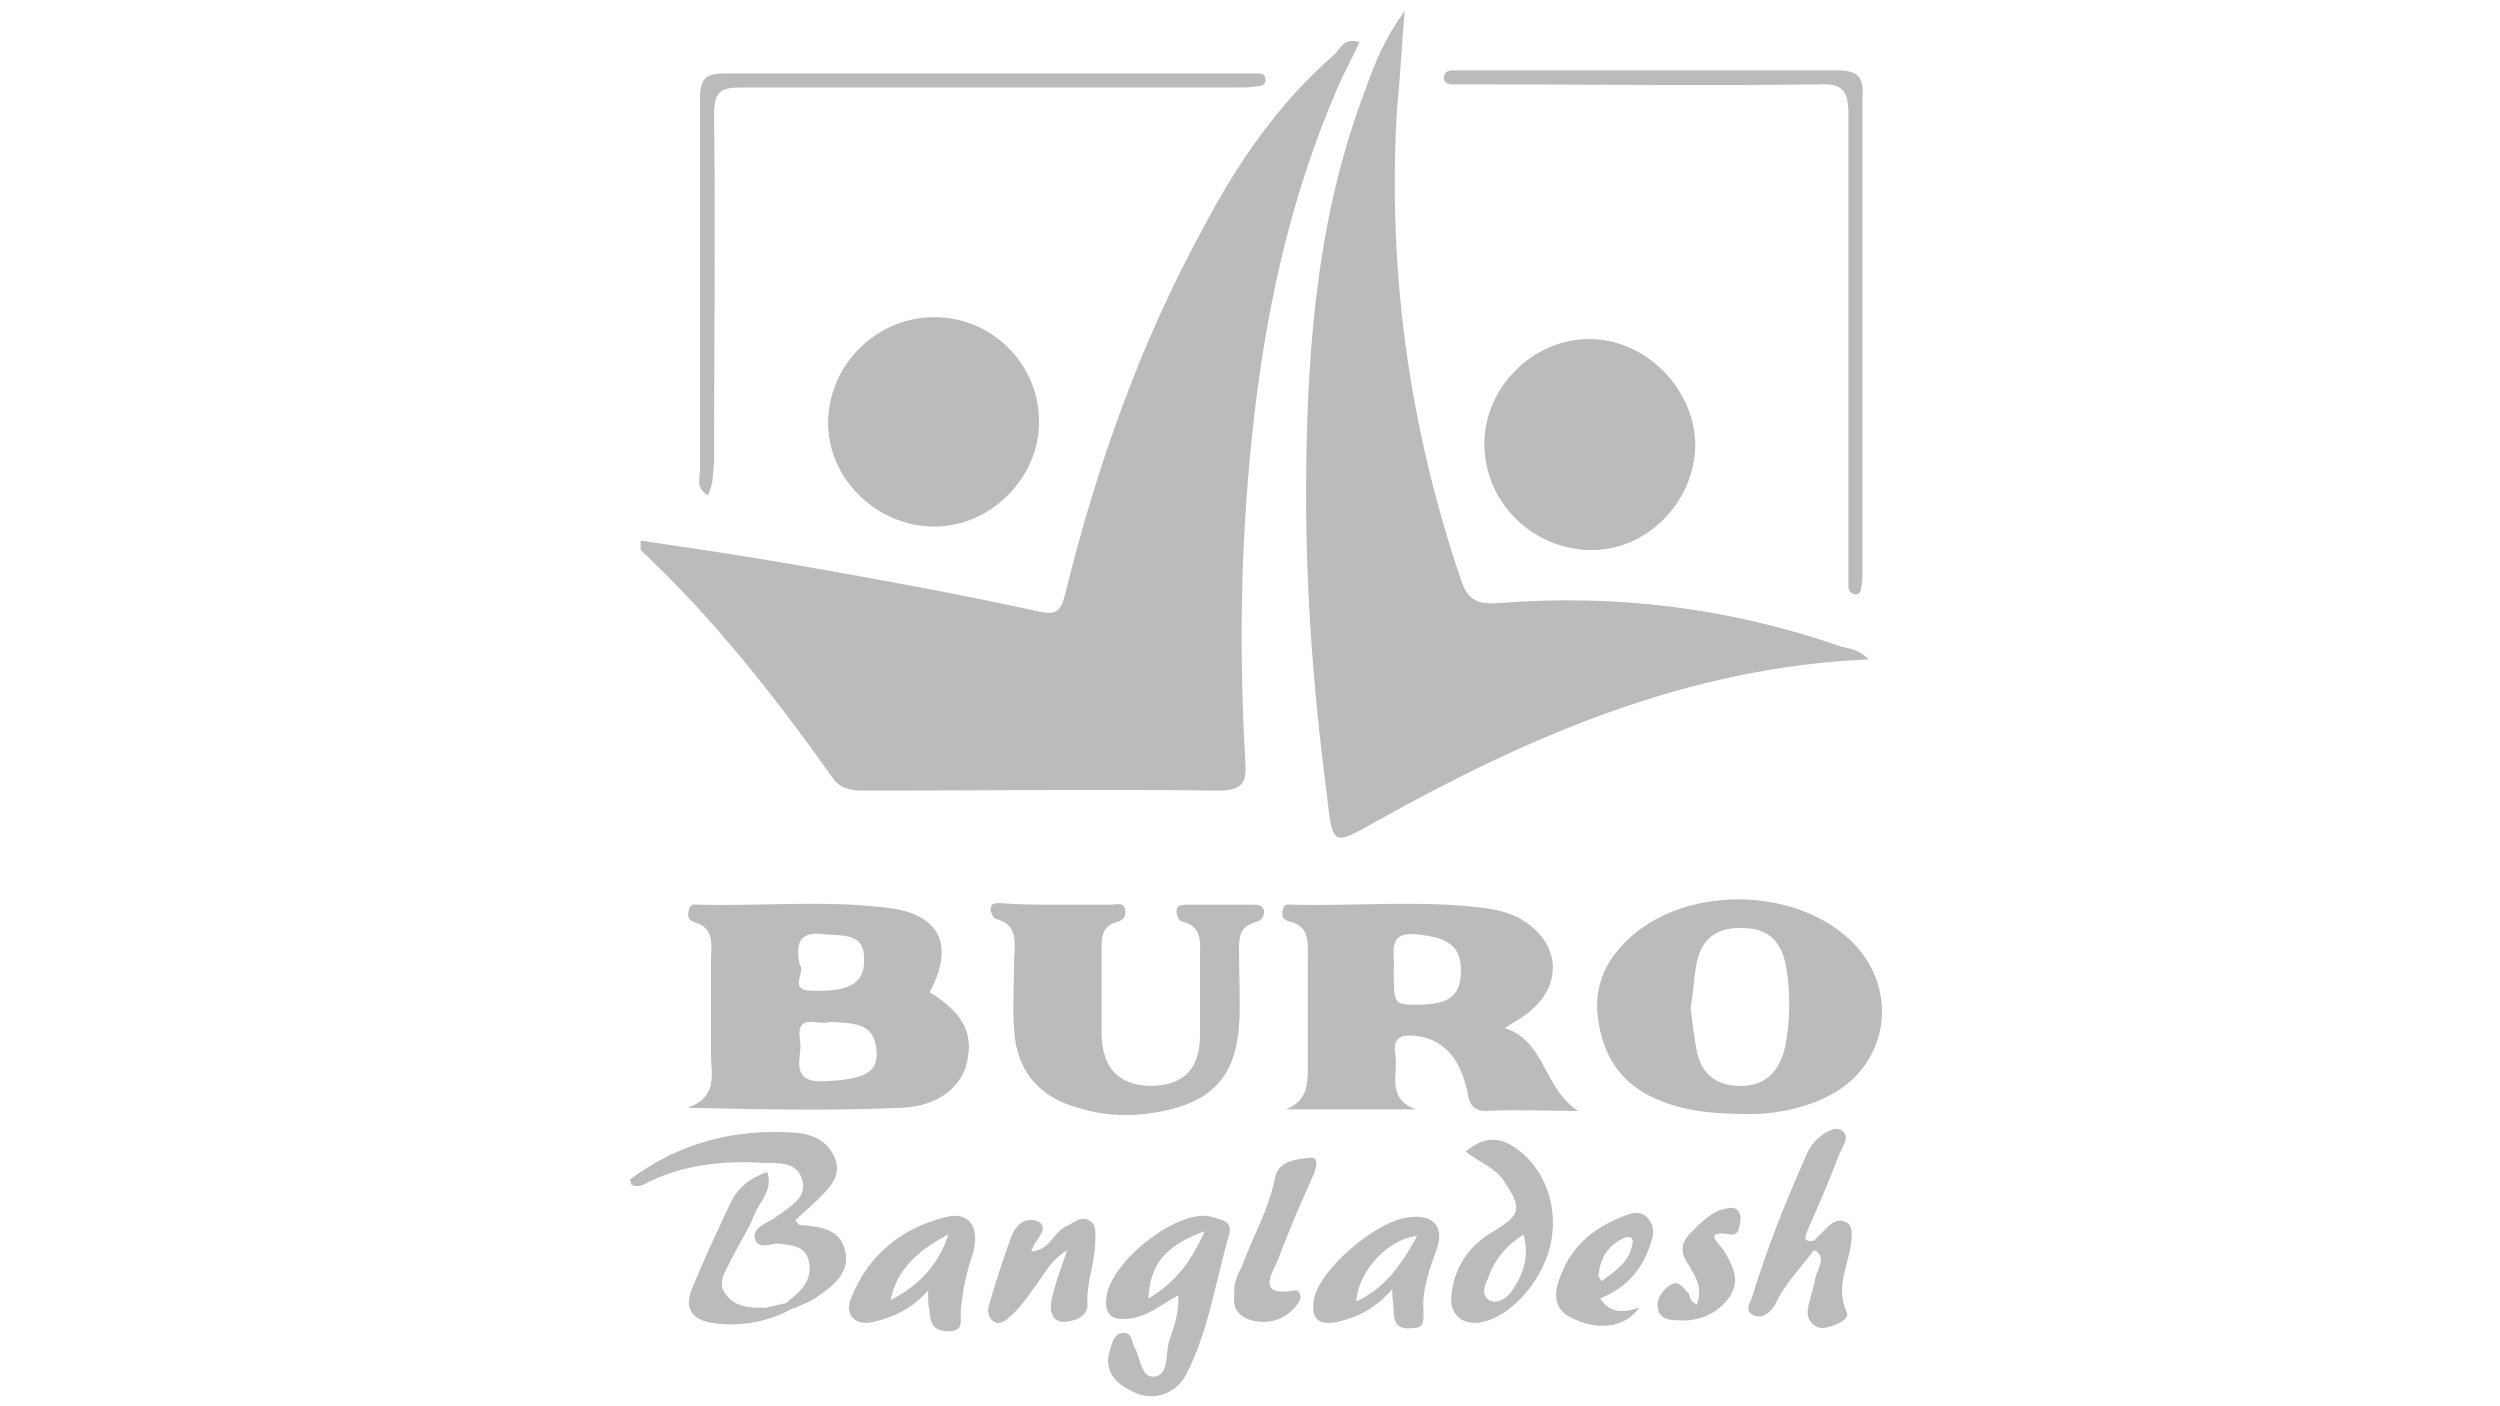 <?xml version="1.0" encoding="utf-8"?>
<!-- Generator: Adobe Illustrator 19.1.0, SVG Export Plug-In . SVG Version: 6.00 Build 0)  -->
<svg version="1.1" id="Layer_1" xmlns="http://www.w3.org/2000/svg" xmlns:xlink="http://www.w3.org/1999/xlink" x="0px" y="0px"
	 viewBox="0 0 160 90" style="enable-background:new 0 0 160 90;" xml:space="preserve">
<style type="text/css">
	.st0{fill:#BBBBBB;}
</style>
<g>
	<path class="st0" d="M41,34.6c3.4,0.5,6.8,1,10.2,1.6c5.1,0.9,10.1,1.8,15.1,2.9c1.3,0.3,1.6,0.1,1.9-1.2c2-8.1,4.8-16,8.8-23.3
		c2.2-4.2,4.9-8.1,8.5-11.2C85.8,3,86.1,2.4,87,2.7c-0.4,0.9-0.9,1.8-1.3,2.7c-3.2,7.3-4.8,14.9-5.6,22.8
		c-0.7,6.8-0.8,13.6-0.4,20.5c0.1,1.3-0.1,1.9-1.7,1.9c-7.6-0.1-15.1,0-22.7,0c-0.8,0-1.5-0.1-2-0.8c-3.7-5.2-7.6-10.2-12.3-14.6
		C41,35,41,34.9,41,34.6z"/>
	<path class="st0" d="M119.6,42.2c-11.6,0.5-21.7,4.9-31.4,10.3c-3,1.7-2.9,1.7-3.3-1.8c-0.9-6.9-1.4-13.9-1.3-20.8
		c0.1-8.2,0.8-16.4,3.8-24.2C88,4,88.6,2.5,89.9,0.7c-0.2,2.4-0.3,4.4-0.5,6.4c-0.6,10.3,0.8,20.3,4.1,30c0.4,1.3,1.1,1.6,2.4,1.5
		c7.5-0.6,14.8,0.3,22,2.8C118.4,41.5,119,41.6,119.6,42.2z"/>
	<path class="st0" d="M59.8,20.3c3.7,0,6.7,3,6.7,6.7c0,3.6-3.1,6.7-6.7,6.7c-3.7,0-6.9-3.1-6.8-6.8C53.1,23.3,56.1,20.3,59.8,20.3z
		"/>
	<path class="st0" d="M95,28.4c0-3.6,3.1-6.7,6.7-6.7c3.6,0,6.7,3.1,6.8,6.7c0,3.7-3.1,6.9-6.8,6.8C98,35.1,95,32.1,95,28.4z"/>
	<path class="st0" d="M67.8,57.9c1.1,0,2.2,0,3.3,0c0.3,0,0.8-0.2,0.9,0.3c0.1,0.4-0.1,0.7-0.5,0.8c-1.1,0.3-1,1.2-1,2
		c0,1.8,0,3.5,0,5.3c0.1,2.2,1.2,3.2,3.3,3.2c2-0.1,3-1.1,3-3.3c0-1.6,0-3.3,0-4.9c0-0.9,0.2-2-1.1-2.3c-0.3-0.1-0.4-0.4-0.4-0.7
		c0-0.4,0.4-0.4,0.7-0.4c1.4,0,2.8,0,4.2,0c0.3,0,0.6,0,0.7,0.4c0,0.3-0.1,0.6-0.5,0.7c-1.2,0.3-1.1,1.2-1.1,2.1c0,1.5,0.1,3,0,4.5
		c-0.2,3-1.5,4.7-4.4,5.4c-2,0.5-4,0.5-5.9-0.1c-2.6-0.7-4-2.5-4.1-5.1c-0.1-1.4,0-2.8,0-4.2c0-1.1,0.4-2.4-1.2-2.8
		c-0.1,0-0.3-0.4-0.3-0.6c0-0.4,0.3-0.4,0.6-0.4C65.2,57.9,66.5,57.9,67.8,57.9z"/>
	<path class="st0" d="M119.2,21.4c0,5,0,9.9,0,14.9c0,0.5,0,1-0.1,1.4c0,0.3-0.3,0.4-0.5,0.3c-0.1,0-0.3-0.2-0.3-0.4
		c0-0.5,0-1,0-1.5c0-9.6,0-19.1,0-28.7c0-1.5-0.3-2.1-1.9-2c-7.3,0.1-14.7,0-22,0c-0.5,0-1,0-1.5,0c-0.2,0-0.5-0.1-0.5-0.4
		c0-0.4,0.3-0.5,0.6-0.5c0.4,0,0.7,0,1.1,0c7.8,0,15.6,0,23.4,0c1.3,0,1.8,0.3,1.7,1.7C119.2,11.4,119.2,16.4,119.2,21.4z"/>
	<path class="st0" d="M45.3,31.7c-0.8-0.5-0.5-1.1-0.5-1.6c0-7.9,0-15.9,0-23.8c0-1.3,0.4-1.6,1.6-1.6c11,0,21.9,0,32.9,0
		c0.4,0,0.8,0,1.3,0c0.3,0,0.4,0.2,0.4,0.5c0,0.1-0.2,0.3-0.4,0.3c-0.5,0.1-1,0.1-1.4,0.1c-10.6,0-21.2,0-31.8,0
		c-1.3,0-1.7,0.3-1.7,1.7c0.1,7.4,0,14.9,0,22.3C45.6,30.3,45.7,30.9,45.3,31.7z"/>
	<path class="st0" d="M50.3,83.4c0.2-0.2,0.5-0.4,0.7-0.6c0.7-0.6,1-1.4,0.7-2.3c-0.3-0.8-1.1-0.8-1.8-0.9c-0.5-0.1-1.4,0.5-1.6-0.4
		c-0.1-0.6,0.7-0.9,1.2-1.2c0.9-0.7,2.3-1.3,1.8-2.6c-0.4-1.2-1.8-0.9-2.9-1c-2.4-0.1-4.8,0.2-7,1.3c-0.3,0.2-0.7,0.3-1,0.1
		c0-0.1-0.1-0.3-0.1-0.3c3.2-2.4,6.8-3.3,10.7-3c1.1,0.1,2.1,0.6,2.5,1.8c0.3,1.1-0.5,1.8-1.2,2.5c-0.5,0.5-1,0.9-1.4,1.3
		c0.1,0.1,0.2,0.3,0.3,0.3c1.2,0.1,2.6,0.2,2.9,1.7c0.3,1.4-0.8,2.2-1.8,2.9c-0.4,0.3-1,0.5-1.4,0.7C50.5,83.8,50.3,83.7,50.3,83.4z
		"/>
	<path class="st0" d="M66,80.1c1.2-0.1,1.4-1.2,2.2-1.6c0.5-0.2,0.9-0.7,1.5-0.4c0.5,0.3,0.4,0.8,0.4,1.3c0,1.4-0.6,2.7-0.5,4.1
		c0,0.8-0.9,1.1-1.6,1.1c-0.8-0.1-0.8-0.9-0.7-1.4c0.2-1,0.6-2,1-3.2c-1.1,0.7-1.5,1.6-2.1,2.4c-0.5,0.7-1,1.4-1.6,1.9
		c-0.2,0.2-0.7,0.6-1.1,0.2c-0.3-0.3-0.3-0.7-0.2-1c0.4-1.4,0.9-2.9,1.4-4.3c0.3-0.8,0.9-1.4,1.8-1C67.2,78.7,66.2,79.3,66,80.1z"/>
	<path class="st0" d="M116.1,80c-0.9,1.2-1.9,2.2-2.5,3.5c-0.3,0.5-0.8,0.9-1.3,0.7c-0.8-0.3-0.2-0.9-0.1-1.4c0.9-2.9,2-5.7,3.2-8.4
		c0.2-0.5,0.4-1,0.8-1.4c0.4-0.4,1.1-0.9,1.6-0.7c0.7,0.4,0.1,1.1-0.1,1.6c-0.6,1.6-1.3,3.2-2,4.8c-0.2,0.5-0.3,0.8,0.4,0.7
		C116.2,79.7,116.2,79.8,116.1,80z"/>
	<path class="st0" d="M79,82.9c-0.1-0.7,0.2-1.3,0.5-1.9c0.7-1.9,1.7-3.6,2.1-5.6c0.2-1.1,1.3-1.2,2.2-1.3c0.7-0.1,0.4,0.7,0.3,1
		c-0.8,1.8-1.6,3.6-2.3,5.5c-0.3,0.8-1.5,2.4,1,2c0.4-0.1,0.5,0.4,0.4,0.6c-0.5,0.9-1.4,1.4-2.3,1.4C79.8,84.6,78.8,84.1,79,82.9z"
		/>
	<path class="st0" d="M50.3,83.4c0.2,0.1,0.3,0.2,0.5,0.3c-1.6,0.9-3.3,1.2-5,1c-1.6-0.2-2.1-1-1.4-2.5c0.7-1.7,1.5-3.4,2.3-5.1
		c0.5-1.1,1.3-1.7,2.4-2.1c0.4,1.2-0.5,1.9-0.8,2.7c-0.4,1-1,1.9-1.5,2.9c-0.3,0.7-1,1.5-0.3,2.3c0.6,0.8,1.6,0.8,2.5,0.8
		C49.4,83.6,49.8,83.5,50.3,83.4z"/>
	<path class="st0" d="M108.6,83.5c0.4-1.1-0.1-1.8-0.5-2.5c-0.5-0.7-0.6-1.3,0-2c0.8-0.8,1.5-1.6,2.7-1.7c0.4,0,0.6,0.3,0.6,0.7
		c-0.1,0.4,0,1.1-0.7,1c-1.8-0.3-0.6,0.7-0.4,1c0.6,1,1.1,1.9,0.4,3c-0.8,1.1-2,1.6-3.3,1.5c-0.6,0-1.2-0.1-1.3-0.8
		c-0.1-0.5,0.2-1,0.7-1.4c0.7-0.5,0.9,0.2,1.3,0.5C108.2,83.3,108.3,83.3,108.6,83.5z"/>
	<path class="st0" d="M116.1,80c0-0.2,0-0.4-0.1-0.5c0.3-0.3,0.7-0.7,1-1c0.3-0.3,0.7-0.5,1.1-0.3c0.5,0.2,0.4,0.7,0.4,1.1
		c-0.1,1.5-1.1,3-0.3,4.7c0.2,0.5-0.9,0.9-1.5,1c-0.6,0-1.1-0.5-1-1.2c0.1-0.7,0.4-1.4,0.5-2.1C116.4,81.1,116.9,80.4,116.1,80z"/>
	<path class="st0" d="M44,70.9c4.7,0.1,9.2,0.2,13.7,0c2.4-0.1,3.9-1.4,4.2-3c0.4-1.8-0.3-3.1-2.4-4.4c1.6-3,0.7-5-2.7-5.4
		c-4-0.5-8-0.1-12-0.2c-0.3,0-0.6-0.1-0.7,0.3c-0.1,0.3-0.1,0.7,0.3,0.8c1.4,0.4,1.1,1.5,1.1,2.5c0,2,0,4,0,6
		C45.5,68.7,46,70.2,44,70.9z M56.1,67.3c0.1,1.4-0.9,1.8-3.4,1.9c-2.3,0.1-1.3-1.7-1.5-2.6c-0.3-1.9,1.3-0.9,1.9-1.2
		C54.6,65.5,56,65.4,56.1,67.3z M51.2,61.8c-0.4-1.7,0.2-2.2,1.6-2c1.2,0.1,2.6-0.1,2.5,1.7c0,1.4-0.9,2-3.4,1.9
		C50.4,63.4,51.6,62.1,51.2,61.8z"/>
	<path class="st0" d="M95.1,71.1c2-0.1,4,0,5.9,0c-2.2-1.4-2.1-4.5-4.7-5.3c0.6-0.4,1-0.6,1.4-0.9c2.4-1.8,2.2-4.6-0.4-6.1
		c-0.7-0.4-1.6-0.6-2.4-0.7c-4-0.5-8.1-0.1-12.1-0.2c-0.3,0-0.6-0.1-0.7,0.3c-0.1,0.4,0,0.7,0.5,0.8c1.2,0.3,1.1,1.3,1.1,2.2
		c0,2.2,0,4.5,0,6.7c0,1.3,0.1,2.5-1.4,3.1c2.8,0,5.5,0,8.3,0c-1.9-0.7-1.1-2.3-1.3-3.5c-0.2-1.2,0.5-1.3,1.4-1.2
		c2,0.3,2.8,1.8,3.2,3.5C94,70.4,94.1,71.1,95.1,71.1z M90.7,64.3c-1.5,0-1.5,0-1.5-2.3c0.1-1-0.5-2.4,1.5-2.2
		c1.9,0.2,2.8,0.7,2.8,2.3C93.5,63.7,92.8,64.3,90.7,64.3z"/>
	<path class="st0" d="M118,59.8c-3.5-2.9-9.6-3-13.2-0.2c-1.9,1.5-2.9,3.4-2.5,5.8c0.4,2.5,1.7,4.2,4.1,5.1c1.5,0.6,3.2,0.8,5.6,0.8
		c1.2,0,3.1-0.2,4.9-1.1C121.1,68.2,121.7,62.8,118,59.8z M114.2,67.2c-0.4,1.4-1.2,2.3-2.8,2.3c-1.6,0-2.5-0.8-2.8-2.2
		c-0.2-1-0.3-2-0.4-2.8c0.2-1.1,0.2-2,0.4-2.9c0.3-1.6,1.4-2.3,3-2.2c1.6,0,2.4,0.9,2.7,2.4C114.6,63.5,114.6,65.4,114.2,67.2z"/>
	<path class="st0" d="M77.6,77.9c-2-0.7-6.6,2.8-6.8,5.2c-0.1,1.1,0.4,1.4,1.4,1.3c1.2-0.1,2.1-0.9,3.2-1.5c0.1,1.1-0.3,2.1-0.6,3
		c-0.2,0.8,0,2.1-0.9,2.2c-0.9,0.1-0.9-1.2-1.3-1.9c-0.2-0.3-0.1-0.9-0.7-0.9c-0.5,0-0.7,0.5-0.8,0.9c-0.5,1.3,0.1,2.2,1.1,2.7
		c1.4,0.9,3,0.4,3.7-0.9c1.5-2.9,1.9-6.1,2.8-9.1C78.8,78.1,78.2,78.1,77.6,77.9z M73.5,83.1c0.1-2.2,1.1-3.4,3.6-4.3
		C76.2,80.8,75.2,82.1,73.5,83.1z"/>
	<path class="st0" d="M96.9,73.4c-1.1-0.7-2-0.6-3.1,0.3c0.9,0.7,1.8,1,2.4,1.8c1.2,1.8,1.2,2.2-0.6,3.3c-1.6,0.9-2.5,2.3-2.7,4
		c-0.2,1.3,0.7,2.1,2,1.8c1.9-0.4,4-2.8,4.4-5.3C99.7,76.9,98.7,74.6,96.9,73.4z M96.7,82.7c-0.3,0.4-0.9,0.8-1.4,0.5
		c-0.5-0.3-0.3-0.9-0.1-1.3c0.4-1.2,1.1-2.1,2.3-2.9C97.9,80.4,97.5,81.6,96.7,82.7z"/>
	<path class="st0" d="M90.2,77.9c-2.1,0.2-5.7,3.3-6.1,5.2c-0.2,1.1,0.1,1.8,1.5,1.5c1.3-0.3,2.5-0.9,3.5-2.1c0,0.7,0.1,1.1,0.1,1.5
		c0,0.8,0.4,1.1,1.2,1c0.8,0,0.7-0.5,0.7-1.1c-0.1-1.4,0.4-2.7,0.9-4.1C92.4,78.5,91.7,77.7,90.2,77.9z M86.8,83.3
		c0.1-1.9,2-4,3.9-4.2C89.7,80.9,88.7,82.4,86.8,83.3z"/>
	<path class="st0" d="M60.5,77.9c-2.8,0.7-4.9,2.4-6,5.1c-0.5,1.1,0.2,1.9,1.4,1.6c1.3-0.3,2.4-0.8,3.5-2c0,0.7,0,1,0.1,1.3
		c0,0.7,0.2,1.3,1.2,1.3c1.1,0,0.7-0.8,0.8-1.4c0.1-1.3,0.4-2.5,0.8-3.7C62.7,78.5,62,77.5,60.5,77.9z M57,83.2
		c0.4-2.1,2-3.3,3.7-4.2C60.1,80.9,58.8,82.3,57,83.2z"/>
	<path class="st0" d="M104,77.8c-1.9,0.7-3.4,1.9-4.1,3.8c-0.4,0.9-0.6,2.1,0.6,2.7c1.7,0.9,3.5,0.7,4.4-0.6c-1,0.3-1.8,0.4-2.5-0.6
		c1.8-0.7,2.8-2,3.3-3.7c0.2-0.6,0.1-1.1-0.3-1.5C105,77.5,104.5,77.6,104,77.8z M102.5,82c-0.1-0.2-0.2-0.3-0.2-0.3
		c0.1-1.2,0.6-2,1.7-2.5c0.3-0.1,0.5,0,0.5,0.3C104.3,80.8,103.4,81.3,102.5,82z"/>
</g>
</svg>
